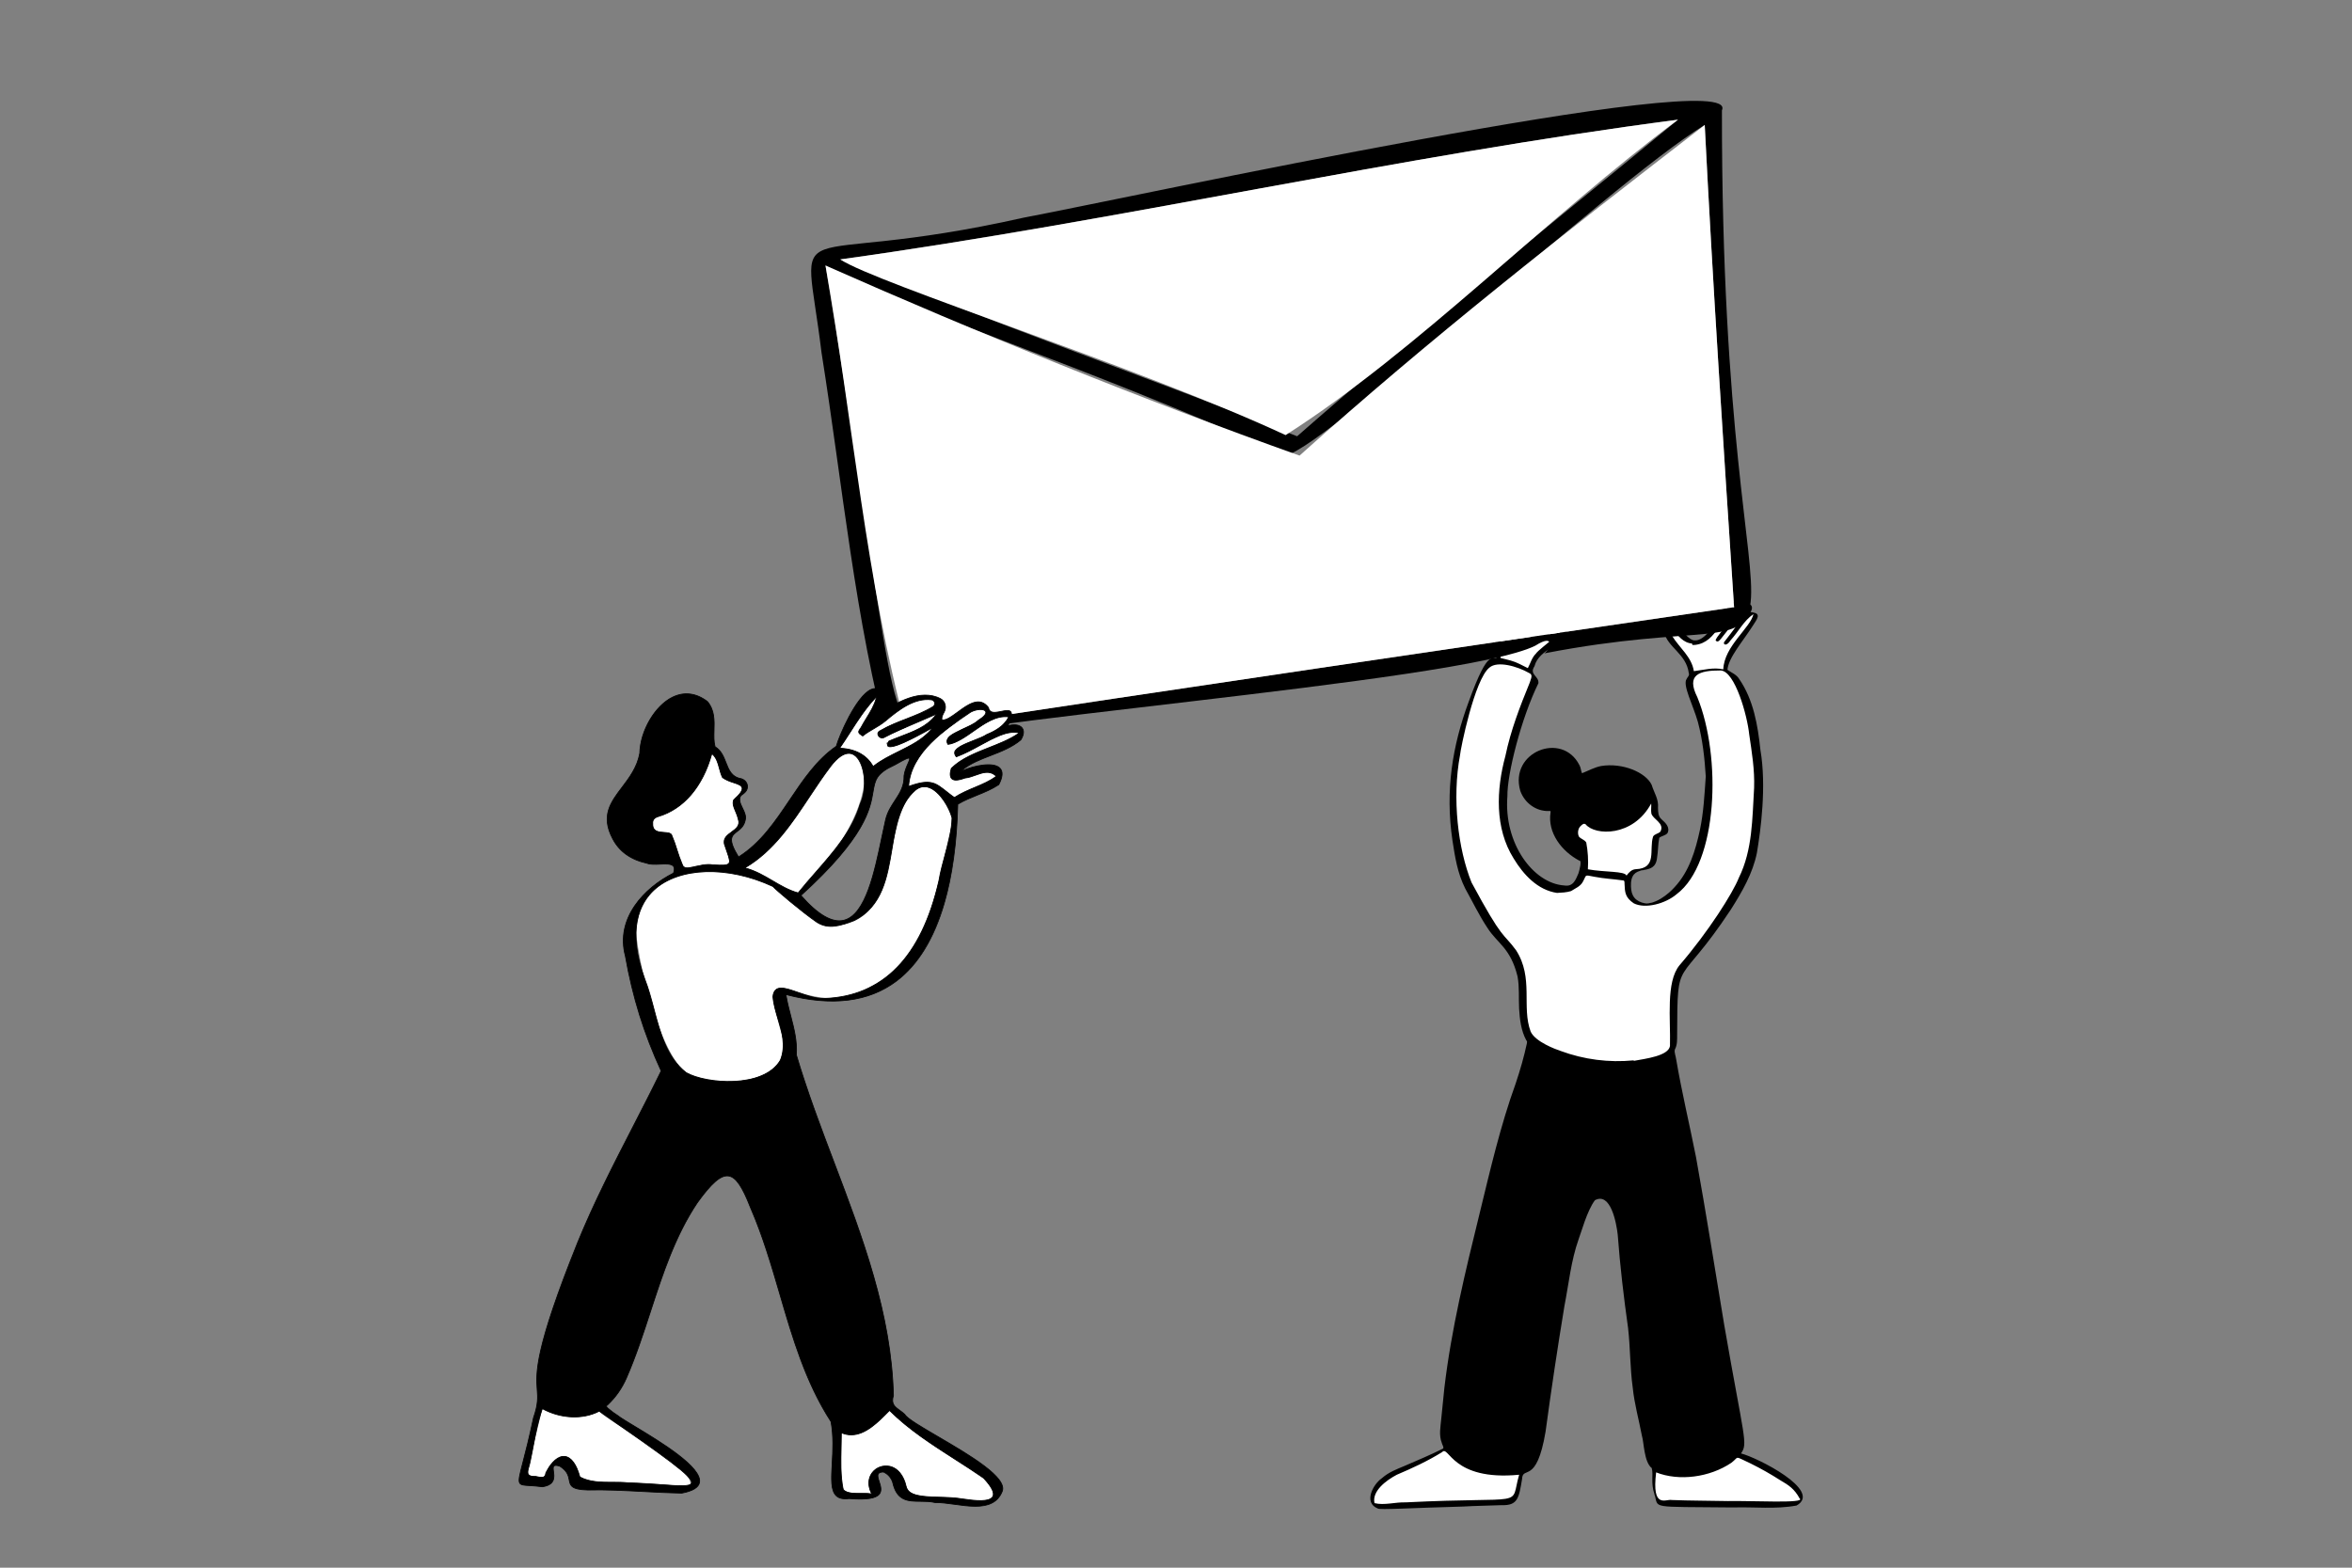 <svg width="600" height="400" viewBox="0 0 600 400" fill="none" xmlns="http://www.w3.org/2000/svg">
    <rect x="0" y="0" width="600" height="400" fill="#808080" stroke="none"/>
    <rect width="600" height="400"/>
    <g clip-path="url(#clip0_1_2)">
        <path d="M416.771 270.553C410.474 271.179 403.989 270.341 397.974 268.103C394.867 267.038 391.324 265.176 390.456 263.181C388.177 256.489 391.043 248.747 386.794 242.518C383.972 238.93 381.001 235.914 379.096 231.731C377.51 228.655 375.482 226.171 374.494 222.823C368.888 205.631 371.95 185.338 378.881 171.545C380.93 168.148 385.457 169.759 388.396 170.868C390.429 171.94 391.128 171.694 390.368 173.806C384.487 188.332 377.657 207.605 386.956 220.229C389.595 224.776 394.991 228.712 399.5 227.613C405.064 226.544 403.563 222.76 405.33 223.459C408.431 224.149 411.255 224.167 414.307 224.737C414.549 228.224 415.108 230.499 418.542 231.021C440.793 231.901 439.014 189.463 432.479 176.753C430.382 171.783 434.326 171.228 437.953 171.087C444.955 169.959 446.908 192.77 447.343 195.453C447.738 200.134 447.229 204.568 447.024 209.286C446.206 223.608 439.909 230.791 433.464 240.132C427.277 247.909 426.382 247.69 425.964 255.57C425.678 269.381 428.535 268.451 416.789 270.68C416.783 270.638 416.777 270.596 416.771 270.553Z"
              fill="white"/>
        <path d="M416.369 271.268L416.344 271.095C410.114 271.641 403.712 270.771 397.8 268.571C394.657 267.494 390.948 265.561 389.999 263.38L389.984 263.342C389.002 260.459 388.95 257.378 388.9 254.399C388.83 250.235 388.763 246.301 386.392 242.813C385.737 241.982 385.066 241.171 384.417 240.386C382.214 237.723 380.132 235.207 378.646 231.949C378.119 230.927 377.531 229.954 376.963 229.013C375.844 227.158 374.687 225.241 374.015 222.964C371.365 214.838 370.49 205.46 371.49 195.858C372.397 187.143 374.864 178.429 378.435 171.321L378.454 171.287C380.765 167.456 385.843 169.372 388.572 170.401L388.628 170.427C388.999 170.622 389.322 170.772 389.608 170.904C391.091 171.59 391.546 172.006 390.837 173.976C383.956 190.972 378.778 208.287 387.357 219.934L387.387 219.979C389.905 224.317 395.08 228.178 399.381 227.129L399.405 227.124C402.542 226.521 403.23 225.038 403.685 224.056C403.977 223.428 404.375 222.569 405.474 222.98C407.137 223.347 408.758 223.524 410.325 223.694C411.642 223.838 413.003 223.986 414.398 224.247L414.777 224.317L414.804 224.703C415.058 228.357 415.666 230.069 418.59 230.523C423.875 230.725 428.098 228.407 431.138 223.636C434.654 218.121 436.487 209.428 436.301 199.159C436.142 190.418 434.468 181.713 432.035 176.981L432.019 176.947C431.239 175.098 431.187 173.684 431.86 172.624C432.887 171.009 435.369 170.69 437.904 170.59C438.895 170.438 439.844 170.696 440.722 171.356C445.283 174.782 446.995 188.654 447.64 193.876C447.724 194.556 447.79 195.093 447.835 195.373L447.84 195.411C448.135 198.916 447.934 202.211 447.721 205.699C447.649 206.875 447.575 208.09 447.522 209.308C446.79 222.122 441.834 229.132 436.094 237.249C435.369 238.276 434.618 239.337 433.874 240.415L433.854 240.443C432.918 241.619 432.107 242.608 431.393 243.479C427.419 248.325 426.808 249.07 426.462 255.596C426.407 258.278 426.471 260.407 426.523 262.118C426.737 269.173 426.574 269.339 417.822 270.992L416.369 271.268ZM390.922 263C391.757 264.879 395.326 266.668 398.136 267.631C404.069 269.839 410.491 270.676 416.722 270.057L417.198 270.009L417.21 270.093L417.637 270.012C421.781 269.229 423.86 268.836 424.788 267.9C425.674 267.007 425.625 265.383 425.527 262.149C425.474 260.426 425.409 258.283 425.466 255.56C425.83 248.69 426.562 247.798 430.622 242.846C431.332 241.981 432.136 241 433.064 239.834C433.808 238.756 434.556 237.697 435.281 236.673C440.931 228.681 445.811 221.78 446.526 209.258C446.579 208.038 446.654 206.818 446.726 205.638C446.936 202.193 447.135 198.939 446.848 195.513C446.8 195.212 446.737 194.7 446.65 193.998C446.08 189.38 444.345 175.325 440.123 172.153C439.452 171.649 438.768 171.461 438.032 171.58L437.972 171.586C435.698 171.674 433.486 171.925 432.702 173.159C432.226 173.908 432.303 175.046 432.931 176.541C435.424 181.402 437.138 190.269 437.298 199.14C437.408 205.2 436.863 216.51 431.98 224.172C428.73 229.272 424.201 231.742 418.523 231.519L418.467 231.514C414.704 230.942 414.086 228.324 413.838 225.159C412.609 224.947 411.395 224.815 410.217 224.686C408.612 224.512 406.951 224.331 405.222 223.946L405.147 223.923C404.989 223.86 404.934 223.873 404.934 223.874C404.852 223.911 404.695 224.251 404.59 224.476C404.083 225.57 403.234 227.4 399.606 228.101C399.059 228.232 398.499 228.297 397.937 228.296C393.606 228.296 388.932 224.61 386.539 220.503C382.307 214.744 380.978 207.269 382.477 197.654C383.744 189.528 386.796 181.3 389.906 173.619C389.989 173.388 390.262 172.629 390.135 172.378C390.049 172.207 389.67 172.032 389.19 171.81C388.9 171.676 388.573 171.524 388.192 171.324C384.804 170.047 381.054 168.935 379.319 171.786C375.804 178.786 373.377 187.37 372.483 195.961C371.497 205.425 372.357 214.66 374.969 222.668C375.608 224.835 376.682 226.613 377.818 228.496C378.396 229.455 378.995 230.446 379.539 231.502L379.55 231.524C380.981 234.667 383.023 237.135 385.186 239.749C385.842 240.543 386.521 241.364 387.186 242.21L387.206 242.237C389.756 245.975 389.828 250.249 389.898 254.382C389.946 257.278 389.997 260.271 390.922 263ZM387.537 376.284C386.277 385.351 382.829 381.883 376.335 382.72C354.212 383.23 351.202 384.133 350.62 383.506C349.54 376.878 364.562 373.534 368.197 370.343C368.674 370 368.87 370.368 369.237 370.849C373.679 376.131 381.038 377.049 387.537 376.284Z"
              fill="white"/>
        <path d="M351.685 384.219C350.796 384.219 350.504 384.114 350.255 383.845L350.152 383.735L350.128 383.586C349.332 378.699 356.306 375.594 361.909 373.099C364.405 371.988 366.762 370.939 367.868 369.968L367.906 369.938C368.736 369.341 369.256 370.04 369.536 370.415L369.628 370.538C374.53 376.357 382.915 376.325 387.479 375.788L388.12 375.713L388.031 376.353C387.085 383.159 384.914 383.364 380.838 383.147C379.541 383.078 378.072 383 376.399 383.215L376.347 383.219C364.788 383.486 358.39 383.863 354.953 384.066C353.366 384.159 352.355 384.219 351.685 384.219ZM351.082 383.187C351.507 383.269 352.836 383.19 354.895 383.069C358.336 382.866 364.738 382.488 376.298 382.221C378.049 381.998 379.559 382.079 380.891 382.149C384.288 382.33 386.053 382.423 386.948 376.849C382.07 377.33 373.831 377.088 368.856 371.17L368.736 371.011C368.666 370.917 368.575 370.795 368.513 370.731L368.505 370.736C367.28 371.801 364.978 372.826 362.315 374.011C357.126 376.321 350.694 379.185 351.082 383.187ZM422.465 375.945C422.467 375.914 422.476 375.885 422.491 375.859C422.506 375.833 422.527 375.81 422.553 375.794C422.578 375.777 422.607 375.767 422.637 375.763C422.668 375.76 422.698 375.763 422.727 375.774C428.875 378.023 436.078 376.829 441.562 373.32C442.208 372.941 442.499 372.332 443.2 371.954C443.224 371.941 443.251 371.933 443.278 371.931C443.306 371.929 443.333 371.933 443.359 371.942C444.517 372.356 445.803 373.066 447.014 373.622L447.024 373.627C452.068 376.357 458 379.242 459.123 382.505C459.164 382.623 459.09 382.75 458.966 382.768C452.947 383.614 446.753 382.788 440.607 382.999C440.603 382.999 440.599 382.999 440.594 382.999C429.851 382.575 425.773 384.021 423.925 383.124C422.48 382.422 422.202 380.018 422.465 375.945Z"
              fill="white"/>
        <path d="M425.747 383.923C424.883 383.923 424.241 383.832 423.707 383.572C421.909 382.699 421.711 379.879 421.967 375.912V375.912C421.981 375.695 422.098 375.494 422.281 375.375C422.463 375.257 422.693 375.231 422.898 375.305C428.642 377.406 435.691 376.484 441.293 372.899C441.56 372.743 441.75 372.548 441.97 372.322C442.232 372.053 442.529 371.748 442.963 371.514C443.049 371.468 443.143 371.441 443.241 371.433C443.338 371.426 443.435 371.439 443.527 371.472C444.325 371.758 445.178 372.177 446.003 372.582C446.407 372.781 446.824 372.986 447.222 373.168L447.262 373.189C447.753 373.455 448.254 373.722 448.758 373.992C453.556 376.559 458.518 379.213 459.594 382.342C459.628 382.44 459.64 382.544 459.629 382.647C459.618 382.75 459.584 382.849 459.53 382.937C459.476 383.025 459.404 383.099 459.319 383.155C459.233 383.211 459.136 383.248 459.035 383.262C455.28 383.79 451.407 383.673 447.663 383.56C445.352 383.49 442.962 383.417 440.624 383.498L440.604 383.498L440.571 383.497C434.99 383.277 431.157 383.569 428.619 383.763C427.439 383.852 426.507 383.923 425.747 383.923ZM422.938 376.378C422.718 380.269 423.083 382.16 424.143 382.674C424.904 383.044 426.274 382.94 428.544 382.767C431.102 382.572 434.968 382.278 440.602 382.499C442.972 382.419 445.372 382.491 447.693 382.562C451.267 382.67 454.959 382.781 458.513 382.325C457.289 379.687 452.518 377.134 448.288 374.872C447.785 374.603 447.286 374.336 446.796 374.071C446.389 373.883 445.969 373.677 445.564 373.478C444.81 373.108 444.032 372.725 443.322 372.46C443.079 372.614 442.886 372.811 442.684 373.019C442.437 373.272 442.181 373.535 441.815 373.75C438.054 376.157 433.652 377.412 429.385 377.412C427.163 377.413 424.979 377.073 422.938 376.378ZM421.183 205.262C420.554 209.718 425.38 209.796 423.36 212.345C418.531 214.476 424.589 221.532 417.069 221.799C416.06 221.96 415.538 222.634 414.923 223.421C413.541 221.908 406.778 222.443 405.816 221.905C404.57 222.034 405.265 220.86 405.152 220.003C404.968 218.107 405.138 216.104 404.467 214.722C403.895 213.995 402.851 213.994 402.608 213.019C402.458 212.143 402.654 211.175 403.426 210.578C403.752 210.214 404.221 210.043 404.649 210.454C409.89 214.753 418.261 210.742 421.11 205.24C421.13 205.201 421.189 205.219 421.183 205.262Z"
              fill="white"/>
        <path d="M414.959 224.186L414.555 223.758C413.821 222.955 410.717 222.812 408.662 222.718C407.115 222.647 406.213 222.597 405.727 222.412C405.332 222.428 405.038 222.332 404.831 222.118C404.477 221.751 404.55 221.223 404.614 220.756C404.648 220.513 404.683 220.261 404.657 220.069C404.6 219.484 404.576 218.908 404.553 218.352C404.5 217.078 404.449 215.872 404.043 214.992C403.87 214.793 403.626 214.656 403.368 214.512C402.901 214.25 402.319 213.924 402.124 213.14L402.116 213.103C401.916 211.935 402.279 210.858 403.086 210.211C403.372 209.906 403.721 209.731 404.071 209.717C404.3 209.709 404.642 209.765 404.978 210.08C407.318 211.99 410.019 211.936 411.875 211.554C415.493 210.809 419.026 208.179 420.666 205.011C420.725 204.898 420.821 204.809 420.939 204.761C421.056 204.712 421.187 204.706 421.308 204.745C421.429 204.784 421.532 204.864 421.6 204.971C421.667 205.079 421.695 205.207 421.677 205.332V205.333C421.389 207.373 422.359 208.363 423.215 209.237C424.055 210.095 425.009 211.068 423.751 212.655L423.674 212.752L423.561 212.802C421.711 213.618 421.717 215.224 421.724 217.082C421.732 219.327 421.743 222.12 417.119 222.297C416.326 222.434 415.904 222.975 415.322 223.721L414.959 224.186ZM405.922 221.393L406.059 221.47C406.316 221.611 407.642 221.672 408.708 221.721C411.448 221.847 413.686 222.009 414.842 222.72C415.391 222.045 415.983 221.467 416.99 221.306L417.051 221.3C420.742 221.17 420.735 219.457 420.726 217.086C420.719 215.188 420.711 213.04 423.041 211.943C423.632 211.153 423.383 210.834 422.502 209.935C421.816 209.234 420.939 208.339 420.693 206.87C418.712 209.646 415.427 211.841 412.076 212.531C409.106 213.144 406.428 212.559 404.333 210.84L404.303 210.814C404.196 210.711 404.131 210.714 404.109 210.714C404.021 210.718 403.905 210.791 403.798 210.91L403.732 210.973C402.973 211.559 403.031 212.512 403.096 212.915C403.187 213.253 403.421 213.397 403.856 213.641C404.187 213.827 404.563 214.037 404.859 214.414L404.893 214.456L404.916 214.505C405.436 215.576 405.491 216.904 405.55 218.31C405.573 218.853 405.596 219.415 405.649 219.955C405.69 220.264 405.644 220.598 405.603 220.893C405.58 221.058 405.547 221.297 405.56 221.411C405.597 221.416 405.661 221.42 405.765 221.409L405.922 221.393ZM378.506 152.012C380.557 154.634 381.524 157.836 383.259 160.842C385.516 161.924 383.002 158.502 382.8 157.726C381.679 155.335 380.771 152.935 380.17 150.323C381.469 151.009 386.109 163.931 386.39 160.064C384.752 156.13 381.368 152.116 382.504 150.014C382.51 150.003 382.518 149.994 382.529 149.987C382.539 149.98 382.55 149.975 382.563 149.974C382.575 149.972 382.587 149.973 382.599 149.976C382.611 149.98 382.622 149.986 382.631 149.994C386.495 153.608 385.757 161.71 391.992 162.949C391.954 162.651 392.146 162.516 392.365 162.574C395.073 163.056 396.676 160.475 398.557 159.014C401.219 159.887 392.286 165.715 392.002 166.573C390.845 167.632 390.496 169.065 389.754 170.476C384.115 167.309 382.411 168.589 382.862 167.382C384.201 161.461 377.523 154.287 378.488 152.015C378.491 152.007 378.501 152.006 378.506 152.012Z"
              fill="white"/>
        <path d="M389.875 170.888L389.607 170.737C386.515 169.001 384.641 168.623 383.634 168.42C383.043 168.301 382.718 168.235 382.563 167.956C382.442 167.74 382.503 167.493 382.574 167.297C383.327 163.92 381.382 160.09 379.818 157.011C378.669 154.748 377.761 152.96 378.212 151.897L378.278 151.741L378.625 151.689L378.742 151.828C380.018 153.46 380.859 155.263 381.749 157.173C382.278 158.308 382.825 159.481 383.471 160.611C383.706 160.717 383.835 160.745 383.898 160.752C383.892 160.423 383.343 159.433 383.071 158.943C382.804 158.462 382.592 158.079 382.518 157.831C381.272 155.169 380.433 152.804 379.878 150.39L379.732 149.753L380.31 150.058C380.895 150.367 381.773 152.188 383.157 155.134C384.085 157.108 385.466 160.047 386.025 160.449C386.045 160.39 386.069 160.287 386.085 160.113C385.554 158.852 384.846 157.585 384.161 156.359C382.68 153.711 381.402 151.424 382.24 149.871C382.297 149.768 382.396 149.697 382.513 149.678C382.571 149.669 382.63 149.673 382.685 149.69C382.741 149.707 382.792 149.736 382.835 149.776C384.42 151.258 385.254 153.468 386.061 155.604C387.256 158.769 388.387 161.764 391.747 162.588C391.78 162.516 391.828 162.452 391.888 162.4C392.031 162.275 392.227 162.233 392.428 162.281C394.298 162.609 395.591 161.365 396.959 160.048C397.415 159.609 397.887 159.155 398.374 158.778L398.499 158.68L398.65 158.73C399.143 158.892 399.296 159.195 399.337 159.42C399.547 160.569 397.318 162.472 394.383 164.84C393.449 165.593 392.39 166.447 392.283 166.674L392.259 166.749L392.204 166.794C391.432 167.5 391.032 168.404 390.608 169.362C390.428 169.77 390.241 170.193 390.018 170.616L389.875 170.888ZM383.093 167.664C383.181 167.718 383.471 167.776 383.752 167.833C384.761 168.036 386.614 168.41 389.627 170.064C389.783 169.748 389.924 169.429 390.061 169.119C390.502 168.121 390.92 167.177 391.755 166.394C391.928 166.068 392.532 165.563 394.007 164.373C395.721 162.991 398.911 160.418 398.748 159.528C398.743 159.5 398.73 159.429 398.605 159.358C398.192 159.692 397.793 160.076 397.374 160.48C395.955 161.845 394.488 163.256 392.312 162.869L392.288 162.864L392.286 162.863C392.286 162.875 392.286 162.891 392.288 162.912L392.34 163.324L391.933 163.243C388.011 162.463 386.735 159.084 385.501 155.816C384.759 153.851 383.993 151.822 382.652 150.435C382.262 151.735 383.44 153.844 384.683 156.067C385.389 157.329 386.119 158.634 386.666 159.949L386.693 160.015L386.688 160.086C386.67 160.334 386.623 160.991 386.164 161.076C385.431 161.212 384.565 159.536 382.615 155.388C382.043 154.17 381.386 152.772 380.858 151.798C381.386 153.658 382.105 155.537 383.071 157.599L383.09 157.651C383.135 157.824 383.368 158.245 383.594 158.652C384.318 159.957 384.73 160.779 384.347 161.187C384.054 161.498 383.542 161.311 383.129 161.113L383.046 161.073L382.999 160.992C382.32 159.814 381.754 158.6 381.207 157.426C380.438 155.777 379.707 154.208 378.704 152.781C378.815 153.712 379.54 155.141 380.352 156.74C381.963 159.91 383.967 163.856 383.154 167.448L383.143 167.487C383.105 167.586 383.095 167.639 383.093 167.664ZM445.887 154.706C444.576 158.162 441.656 161.027 439.75 164.173C440.74 165.97 446.012 156.509 447.311 156.687C445.495 161.647 439.781 165.052 439.616 170.791C435.641 169.931 432.584 171.794 432.052 171.031C431.305 166.251 424.651 162.101 425.671 159.49C426.349 158.962 426.667 160.198 427.047 160.76C435.23 172.092 440.329 154.355 443.573 153.863C444.135 155.148 443.081 156.247 442.277 157.293C439.15 161.457 436.947 163.243 437.876 163.593C439.208 164.318 445.592 153.49 445.887 154.706Z"
              fill="white"/>
        <path d="M432.56 171.518C432.219 171.518 431.967 171.433 431.807 171.202L431.767 171.146L431.757 171.078C431.395 168.763 429.568 166.564 427.956 164.624C426.273 162.598 424.819 160.848 425.393 159.381L425.423 159.304L425.488 159.254C425.7 159.089 425.916 159.03 426.132 159.078C426.562 159.175 426.806 159.661 427.042 160.13C427.13 160.305 427.213 160.471 427.295 160.592C429.062 163.037 430.829 164.268 432.512 164.236C435.424 164.185 437.885 160.51 439.862 157.558C441.293 155.422 442.423 153.735 443.529 153.567L443.756 153.532L443.848 153.743C444.422 155.057 443.545 156.167 442.772 157.146C442.684 157.257 442.598 157.366 442.514 157.475C441.38 158.985 440.382 160.166 439.58 161.115C438.787 162.054 437.967 163.024 437.96 163.303C437.965 163.306 437.972 163.309 437.982 163.313L438.019 163.33C438.053 163.336 438.416 163.357 439.781 161.725C440.668 160.664 441.712 159.226 442.635 157.956C444.801 154.973 445.401 154.225 445.868 154.318C446.021 154.349 446.137 154.467 446.178 154.635L446.2 154.725L446.167 154.812C445.331 157.017 443.847 158.991 442.413 160.9C441.631 161.94 440.825 163.013 440.148 164.097C440.816 164.002 442.582 161.649 443.762 160.077C445.74 157.443 446.677 156.299 447.352 156.39L447.721 156.441L447.593 156.79C446.833 158.866 445.394 160.688 444.004 162.45C442.04 164.937 440.01 167.51 439.915 170.799L439.905 171.16L439.553 171.084C437.302 170.596 435.386 171 433.987 171.295C433.408 171.417 432.931 171.518 432.56 171.518ZM432.332 170.889C432.523 170.991 433.261 170.836 433.863 170.709C435.166 170.435 437.103 170.027 439.333 170.43C439.559 167.115 441.578 164.556 443.533 162.079C444.707 160.592 445.916 159.061 446.693 157.395C446.018 158.07 444.991 159.439 444.241 160.438C442.22 163.129 440.928 164.759 440.048 164.698C439.882 164.686 439.649 164.61 439.487 164.317L439.404 164.166L439.494 164.017C440.213 162.83 441.088 161.666 441.934 160.541C443.136 158.941 444.374 157.294 445.212 155.525C444.642 156.21 443.823 157.339 443.118 158.309C440.141 162.409 438.632 164.305 437.752 163.866C437.505 163.767 437.414 163.597 437.381 163.47C437.246 162.95 437.834 162.254 439.123 160.729C439.92 159.786 440.912 158.612 442.037 157.113C442.125 156.999 442.213 156.888 442.301 156.775C442.974 155.924 443.612 155.117 443.385 154.231C442.564 154.6 441.49 156.203 440.359 157.891C438.304 160.959 435.747 164.778 432.522 164.835C430.597 164.871 428.724 163.593 426.804 160.935C426.696 160.775 426.604 160.592 426.507 160.399C426.375 160.136 426.154 159.697 426 159.662C425.977 159.657 425.948 159.668 425.921 159.682C425.571 160.815 426.892 162.406 428.416 164.24C430.056 166.215 431.912 168.449 432.332 170.889Z"
              fill="white"/>
        <path d="M383.21 149.64C384.881 150.239 385.241 152.117 385.988 153.547C387.574 156.626 388.616 160.685 391.475 161.647C393.325 162.019 396.754 158.883 397.395 158.474C398.888 157.934 399.926 159.099 399.898 160.438C398.907 164.88 392.629 165.47 391.455 169.978C390.013 172.148 392.607 172.447 392.456 174.318C388.064 183.223 384.439 197.61 384.54 203.166C383.585 215.148 391.116 225.401 399.025 225.926C401.338 226.337 401.976 224.433 402.671 222.827C402.904 222.085 403.628 219.486 402.867 219.587C398.417 217.228 394.716 212.48 395.552 207.268C395.615 206.922 395.53 206.891 395.129 206.934C391.806 207.046 388.905 204.842 387.823 201.779C384.976 191.877 398.455 186.507 402.9 195.198C403.289 195.873 403.273 196.582 403.576 197.296C405.17 196.66 406.744 195.778 408.476 195.443C413.944 194.57 419.81 197.068 421.337 200.237C422.014 202.427 423.153 203.874 422.959 206.131C423.002 207.264 422.969 208.276 423.9 209.087C424.871 209.931 426.104 211.123 425.38 212.563C424.902 213.209 423.696 213.337 423.28 213.775C422.947 215.448 422.991 217.274 422.72 218.844C422.2 223.963 416.534 219.974 416.073 225.23C415.936 227.912 416.588 229.516 418.84 230.289C421.939 231.333 425.828 227.925 427.213 226.336C430.94 222.341 432.527 216.98 433.657 211.744C434.605 207.187 434.818 202.709 435.144 198.093C434.855 193.406 434.335 188.729 433.133 184.209C431.929 179.938 429.169 174.793 430.255 173.253C430.482 172.724 431.064 172.388 430.815 171.73C430.154 166.761 425.372 165.203 424.496 161.239C424.047 159.688 425.772 158.06 427.218 159.022C428.864 160.458 430.872 163.597 432.449 163.399C436.91 163.543 441.646 149.472 444.544 154.438C446.191 153.511 447.626 154.44 446.561 156.188C449.749 156.367 448.051 158.17 447.116 159.706C444.585 163.682 440.912 167.805 440.675 170.912C441.675 171.616 442.989 172.088 443.681 173.263C447.326 178.57 448.418 185.045 449.081 191.33C450.689 200.635 449.144 211.963 448.185 217.627C447.129 222.868 444.404 227.541 441.574 232.026C427.923 252.722 427.922 243.273 427.84 263.951C427.829 265.324 427.914 266.549 427.251 267.814C427.068 268.542 427.504 269.481 427.592 270.276C429.03 278.702 431.001 286.903 432.653 295.227C435.234 309.513 437.482 323.784 439.856 338.08C444.91 367.205 445.969 368.291 444.127 370.847C448.226 371.869 465.088 380.346 458.311 384.14C452.977 385.14 447.522 384.461 442.124 384.632C420.176 384.4 423.305 384.989 422.045 381.275C421.058 378.137 421.842 376.503 421.368 374.589C419.373 373.046 419.382 367.973 418.85 366.317C418.077 362.217 416.944 358.258 416.516 354.084C415.806 348.959 415.913 343.949 415.323 338.826C414.206 330.878 413.279 323.033 412.684 315.037C412.361 312.12 410.895 304.067 406.866 306.242C404.861 308.9 403.319 314.635 402.702 316.216C400.758 321.72 400.198 327.561 399.079 333.292C397.322 343.94 395.721 354.612 394.275 365.306C391.952 379.082 388.43 373.781 388.276 377.424C387.46 382.327 387.156 384.171 383.057 384.046C379.771 384.181 376.538 384.204 373.228 384.399C360.287 384.738 351.746 385.311 351.454 384.889C347.796 383.43 350.21 378.771 352.515 377.171C354.257 375.629 356.176 374.931 358.272 374.045C361.584 372.609 364.797 371.283 368.025 369.661C368.547 369.473 367.831 368.522 367.792 368.122C367.037 366.153 367.473 364.13 367.659 362.08C367.902 359.446 368.19 356.854 368.453 354.205C370.223 339.153 373.822 324.382 377.437 309.67C380.167 298.489 382.734 287.299 386.654 276.45C387.794 273.047 388.785 269.647 389.528 266.133C389.566 265.835 389.61 265.702 389.347 265.417C388.033 262.966 387.692 260.153 387.529 257.39C387.384 254.644 387.639 251.86 387.126 249.121C385.313 241.813 381.976 240.735 379.449 236.754C377.303 233.538 375.669 230.08 373.787 226.723C371.782 222.728 371.177 218.651 370.527 214.472C368.622 201.641 370.555 190.176 374.636 179.143C379.929 164.484 380.762 168.907 381.91 167.706C382.752 161.581 373.198 150.142 379.205 151.723C378.571 149.345 380.051 149.485 381.593 150.289C381.836 149.752 382.579 149.576 383.21 149.64ZM416.771 270.553L416.789 270.68C419.826 270.121 425.63 269.417 426.014 266.889C426.203 260.015 424.933 250.578 428.448 246.289C435.815 237.736 442.074 227.831 443.584 223.962C447.1 216.873 447.001 208.79 447.476 201.043C447.64 196.355 446.899 191.947 446.225 187.373C445.739 182.598 442.625 171.298 438.983 171.071C433.426 171.041 430.091 172.137 432.991 177.886C439.22 193.128 438.251 220.262 427.722 228.143C424.832 230.616 419.672 231.96 416.783 230.488C414.574 229.012 414.511 227.601 414.432 225.695C414.394 225.287 414.511 224.694 414.119 224.651C411.543 224.287 409.221 224.19 406.744 223.709C403.976 223.197 404.868 223.122 403.742 225.07C403.102 226.201 401.855 226.656 400.782 227.361C399.628 227.715 398.43 227.763 397.205 227.83C392.269 227.114 388.634 223.17 386.154 219.073C381.265 211.325 381.705 201.443 384.026 192.9C385.377 186.369 387.741 180.27 390.247 174.149C390.45 173.335 391.209 172.149 390.089 171.726C387.007 169.961 381.989 168.588 379.979 170.32C376.16 173.27 372.548 191.271 372.462 192.624C370.376 203.778 371.963 216.663 375.389 225.16C383.557 240.324 383.272 237.738 386.743 242.443C391.306 249.519 388.097 256.911 390.479 263.228C391.685 265.827 396.803 267.711 398.094 268.144C404.074 270.353 410.431 271.174 416.771 270.553ZM387.537 376.284C370.332 377.938 369.62 368.604 367.897 370.506C364.168 372.815 360.356 374.572 356.34 376.282C353.555 377.739 349.952 380.48 350.636 383.528C353.128 384.151 355.973 383.234 358.604 383.334C390.335 381.728 385.058 384.869 387.537 376.284ZM422.482 375.682C421.332 385.199 424.951 382.395 426.498 382.734C431.351 382.918 435.981 382.894 440.787 383.001C446.874 382.874 460.853 383.671 459.088 382.339C457.753 379.868 456.271 378.926 454.205 377.722C451.679 376.105 449.245 374.725 446.571 373.403C442.185 371.399 443.821 371.61 441.68 373.231C436.145 376.969 428.331 377.99 422.482 375.682ZM421.222 205.015C416.621 213.557 406.888 213.289 404.487 210.313C404.013 210.008 403.648 210.365 403.285 210.707C402.518 211.345 402.385 212.612 402.767 213.424C403.271 214.102 404.223 214.204 404.661 214.981C405.078 217.185 405.219 219.518 405.071 221.801C409.296 222.586 414.576 222.22 414.923 223.421C415.495 222.646 416.216 221.831 417.269 221.779C422.841 221.563 420.627 216.827 421.71 213.439C422.067 212.795 422.994 212.75 423.546 212.22C424.788 210.011 421.533 209.01 421.261 207.517C421.119 206.727 421.302 205.68 421.222 205.015ZM378.495 151.998C377.86 152.809 379.741 155.877 379.875 156.414C381.396 159.912 383.725 163.697 382.877 167.311C382.911 167.532 382.588 167.848 382.901 167.908C383.711 168.119 384.542 168.297 385.401 168.545C386.958 168.968 388.341 169.782 389.753 170.476C390.408 169.288 390.776 167.784 391.799 166.79C392.867 165.203 401.072 159.938 398.576 159.014C398.3 159.04 398.263 159.088 398.048 159.346C393.643 164.517 391.904 161.693 391.992 162.949C385.696 161.698 386.548 153.57 382.555 149.925C381.131 152.272 386.222 158.615 386.451 160.235C386.432 160.352 386.676 160.438 386.441 160.551C385.294 161.472 384.754 158.587 384.275 158.022C381.684 153.384 381.154 150.87 380.17 150.323C381.007 154.011 382.575 157.483 384.346 160.8C383.741 161.136 383.412 161.136 383.168 160.709C381.146 156.878 379.924 153.597 378.495 151.998ZM445.887 154.706C444.439 155.237 443.662 157.534 442.466 158.722C438.791 162.987 438.526 164.311 437.648 163.406C437.929 161.809 445.802 154.418 443.332 153.948C439.203 156.858 438.066 163.917 432.437 164.545C432.086 164.525 431.575 164.755 431.662 164.193C429.487 164.078 427.871 162.159 426.839 160.401C426.432 159.273 425.424 158.837 425.526 160.343C425.644 161.102 426.249 161.614 426.597 162.316C428.462 165.338 431.544 167.584 432.109 171.25C434.614 170.936 437.119 170.208 439.616 170.791C439.829 164.844 446.587 160.162 447.312 156.687C444.872 158.342 443.47 161.186 441.48 163.363C440.331 165.153 439.497 164.346 439.844 163.815C442.102 160.846 444.443 158.113 445.887 154.706Z"
              fill="black"/>
    </g>
    <g clip-path="url(#clip1_1_2)">
        <path d="M439.267 28.151C439.121 193.484 474.074 151.183 393.941 166.713C395.364 165.854 397.021 161.348 391.636 164.759C372.638 174.259 232.056 184.495 226.826 190.525C218.083 158.087 214.985 123.999 209.568 89.939C204.949 51.778 199.208 69.44 261.076 55.55C287.138 50.644 444.77 16.486 439.267 28.151ZM442.366 154.931C439.662 114.173 437.012 73.597 434.88 31.891C410.426 46.676 328.542 123.252 326.717 115.778C276.082 92.855 232.114 79.613 210.583 67.739C228.439 175.796 225.687 190.403 238.693 185.122C307.075 174.683 373.47 165.003 442.366 154.931H442.366ZM214.348 66.194C252.081 82.076 292.707 96.246 330.902 111.312C362.099 83.923 395.275 57.621 428.063 30.541C357.293 39.753 286.325 56.146 214.348 66.194Z"
              fill="black"/>
        <path d="M442.366 154.931C371.959 165.165 301.581 175.594 231.232 186.218C220.811 148.034 217.624 107.565 210.583 67.739C249.258 84.874 291.612 102.015 331.522 116.247C364.236 86.825 399.252 59.337 434.88 31.891C436.896 72.128 439.654 113.666 442.366 154.931L442.366 154.931Z"
              fill="white"/>
        <path d="M214.348 66.194C285.272 56.377 356.107 39.901 428.063 30.541C394.737 55.324 361.766 89.444 327.96 111.019C290.3 93.51 223.573 72.327 214.348 66.194Z"
              fill="white"/>
    </g>
    <g clip-path="url(#clip2_1_2)">
        <path d="M197.189 226.188C185.616 219.887 163.556 220.262 162.171 236.896C163.067 248.371 169.948 274.175 177.441 274.756C185.623 277.414 202.021 276.259 199.657 264.652C191.915 239.098 205.084 262.275 222.213 251.713C237.669 243.821 239.243 224.477 243.074 209.238C241.79 204.533 236.861 197.096 232.046 202.927C224.537 214.285 229.836 237.195 210.458 236.187C207.95 235.398 205.862 231.968 203.283 229.9C200.261 227.477 196.945 226.423 197.189 226.188V226.188ZM152.873 360.057C148.406 362.314 142.889 361.915 138.344 359.414C134.275 377.016 132.933 376.54 137.71 376.874C139.831 377.489 139.045 374.564 140.921 373.292C145.008 368.985 146.838 373.552 148.137 377.128C153.24 378.925 159.05 377.961 164.701 378.535C168.633 378.585 171.847 379.17 175.86 379.158C179.015 375.646 153.571 361.78 152.873 360.057V360.057ZM226.921 359.875C223.876 362.894 219.718 367.677 214.627 365.571C214.668 382.728 213.058 380.605 222.391 381.197C220.264 377.531 222.576 373.806 227.1 374.083C230.181 374.857 230.282 377.819 231.788 380.645C235.489 382.612 240.557 381.666 244.959 382.421C252.398 383.722 256.772 382.598 250.066 376.439C242.048 371.219 233.969 366.747 226.921 359.875L226.921 359.875Z"
              fill="white"/>
        <path d="M189.983 221.457C194.822 222.154 201.781 230.745 203.694 228.25C231.269 199.842 218.56 182.179 210.784 196.824C204.664 205.372 199.232 216.051 189.983 221.457ZM181.597 192.279C175.996 211.107 165.053 205.802 166.635 211.077C167.162 212.624 168.994 212.486 170.77 212.526C172.645 214.251 172.714 218.356 174.252 221.013C174.494 221.779 174.648 221.594 175.831 221.269C186.648 218.924 187.365 224.54 184.721 214.382C185.092 212.456 188.321 212.089 188.424 209.939C188.622 207.978 186.048 205.118 187.476 203.632C188.203 202.842 189.525 202.32 189.379 201.207C189.062 200.439 189.019 200.243 187.889 199.844C182.037 198.953 184.767 195.291 181.596 192.279L181.597 192.279ZM260.039 186.998C257.874 186.221 255.728 187.4 253.467 188.478C250.693 189.392 242.742 195.233 243.523 191.53C247.292 188.183 254.65 188.05 257.328 182.897C252.257 181.549 242.398 192.632 241.48 189.288C241.98 186.36 249.394 185.184 251.029 182.615C253.037 176.202 237.257 189.25 236.438 190.485C234.153 193.481 231.839 196.816 231.789 200.66C240.216 197.857 238.766 201.136 243.719 203.418C247.118 201.037 251 200.504 254.159 198.06C252.196 195.733 248.818 198.219 246.133 198.517C244.491 198.922 242.608 199.933 242.407 197.382C242.758 192.506 258.141 189.525 260.039 186.998Z"
              fill="white"/>
        <path d="M238.066 185.559C234.572 187.098 226.957 192.684 226.067 189.578C230.132 187.209 235.877 186.59 238.916 182.18C234.347 184.151 229.622 186.185 224.887 188.344C223.776 188.005 223.525 186.786 225.173 186.028C230.008 183.454 235.226 182.553 239.734 179.1C227.218 175.187 222.217 188.642 219.539 187.43C217.986 186.877 220.965 185.358 222.231 183.375C223.497 181.393 223.811 178.947 223.632 177.718C219.796 181.673 217.418 186.239 214.179 190.913C217.608 191.079 220.902 192.188 222.734 195.583C227.337 191.79 234.143 190.645 238.066 185.559Z"
              fill="white"/>
        <path d="M200.49 253.754C236.578 263.258 243.69 230.363 244.328 205.198C247.857 203.11 251.357 202.458 254.791 200.198C258.554 193.011 248.712 194.997 244.981 196.914C249.082 193.074 255.804 192.656 260.419 188.776C262.191 185.941 260.252 184.279 257.126 185.19C260.675 177.47 252.735 184.258 252.176 180.556C248.574 175.807 243.116 184.183 240.301 183.687C240.136 183.092 240.462 182.392 240.859 181.684C241.54 180.466 241.132 178.893 239.893 178.253C235.139 175.801 229.085 178.803 224.703 182.056C224.71 180.536 226.619 176.972 224.33 175.913C219.893 173.62 213.979 187.983 213.341 190.418C203.066 197.433 199.351 211.824 188.402 218.659C183.776 211.16 189.548 213.665 190.188 208.858C190.411 206.843 187.805 204.679 189.021 202.987C189.943 202.316 190.716 201.796 190.689 200.556C190.619 199.868 190.199 199.047 189.127 198.698C184.648 197.954 185.971 192.747 182.42 190.526C181.474 187.05 183.387 182.49 180.47 179.007C171.861 172.405 163.39 183.711 163.206 192.203C161.521 201.322 151.214 204.325 156.26 213.933C158.05 217.457 161.215 219.421 165.02 220.258C167.543 221.26 173.19 218.93 171.805 222.782C163.918 226.748 157.028 234.557 159.534 243.925C161.363 254.3 164.265 263.712 168.667 273.255C161.614 287.743 153.542 301.886 147.387 316.985C130.952 357.785 139.831 351.014 136.09 361.763C131.838 382.05 129.811 378.168 138.342 379.352C144.353 378.479 138.629 372.801 142.789 374.091C147.391 376.932 142.55 379.993 149.902 380.174C157.796 379.994 165.723 380.817 173.906 380.976C189.403 378.115 160.847 363.883 157.593 361.19C156.639 360.587 155.98 360.094 155.02 359.276C154.944 359.065 154.296 358.887 155.081 358.38C157.069 356.486 158.657 354.232 159.831 351.541C166.286 336.713 168.878 320.311 177.893 306.866C184.912 297.111 187.514 298.03 191.433 308.065C199.348 326.233 201.203 346.052 211.995 362.736C213.876 373.151 208.974 383.324 216.612 382.368C231.486 383.618 220.284 375.587 225.388 375.59C226.331 376.009 227.261 376.838 227.711 378.168C229.189 384.924 234.079 382.321 238.583 383.388C244.1 383.263 253.087 386.966 255.662 380.53C257.923 375.053 232.404 363.864 230.803 360.882C229.125 359.281 227.033 358.945 227.916 356.081C227.168 325.358 211.702 298.132 203.15 269.166C203.511 263.705 201.336 259.052 200.49 253.754ZM208.389 235.313C211.438 237.259 214.603 236.152 217.95 234.833C230.876 228.37 224.459 209.443 233.546 201.596C237.671 198.245 242.021 205.316 242.864 208.698C242.73 214.062 240.45 219.14 239.514 224.749C235.555 242.045 226.876 254.182 210.309 254.754C204.703 254.975 197.736 249.007 197.165 254.323C197.628 259.676 201.329 264.81 199.085 270.524C194.856 277.679 180.307 276.692 175.061 273.693C168.008 268.25 167.628 257.82 164.544 249.969C154.789 223.428 178.116 217.312 197.189 226.188C197.075 226.29 203.968 232.261 208.389 235.313L208.389 235.313ZM152.873 360.057C186.63 383.582 179.474 378.917 160.293 378.351C156.221 377.878 151.636 378.877 147.901 376.84C146.3 370.455 142.368 369.685 139.237 375.814C139.089 377.302 138.102 377.014 136.664 376.713C133.491 376.837 134.868 375.07 135.273 372.819C136.266 368.232 136.789 363.912 138.344 359.414C142.5 361.715 148.287 362.463 152.873 360.057ZM226.921 359.875C233.78 366.735 242.756 371.476 250.955 377.153C256.934 383.633 250.814 383.242 245.695 382.477C239.581 381.423 231.951 383 231.147 379.228C229.141 370.259 218.827 374.257 222.391 381.197C220.093 380.703 216.843 381.633 215.116 380.156C214.166 375.464 214.607 370.444 214.627 365.571C219.44 367.647 223.621 363.225 226.921 359.875H226.921ZM189.983 221.457C200.038 215.63 205 204.588 211.938 195.484C219.17 186.116 222.347 199.346 219.432 205.161C216.848 214.033 209.32 220.668 203.614 227.827C198.77 226.515 195.097 222.712 189.983 221.457H189.983ZM204.317 228.472C231.921 203.406 216.589 200.462 228.209 195.201C234.673 191.495 231.132 194.219 230.623 197.92C230.761 202.691 227.003 204.574 225.919 209.164C222.915 222.134 220.188 246.651 204.317 228.472ZM181.597 192.279C183.427 193.812 183.279 196.25 184.315 198.398C187.302 200.549 192.225 199.516 187.117 204.17C186.677 205.755 187.801 206.783 188.335 209.036C189.421 212.131 184.222 212.277 184.767 215.316C186.386 220.362 187.603 221.059 181.844 220.673C178.406 220.047 174.624 222.885 174.003 220.449C172.947 217.994 172.509 215.896 171.31 212.976C170.436 211.739 166.362 213.382 166.516 210.175C166.418 209.15 166.912 208.625 167.896 208.347C175.154 206.239 179.665 199.436 181.596 192.279L181.597 192.279ZM260.039 186.998C254.758 190.714 247.294 191.606 242.685 196.038C241.727 199.153 243.38 199.576 246.133 198.518C248.976 198.267 251.709 195.696 254.159 198.06C251.148 200.356 246.97 201.195 243.419 203.519C238.74 199.889 237.969 198.424 231.789 200.66C232.285 192.123 240.912 186.227 247.632 181.691C250.339 180.271 253.697 181.25 249.567 183.789C246.789 186.368 240.258 187.183 241.828 189.93C247.091 189.037 251.545 182.215 257.328 182.898C256.413 185.001 254.082 186.477 251.777 187.379C249.215 189.157 241.717 190.413 243.96 193.101C250.039 190.835 255.498 185.917 260.039 186.998L260.039 186.998ZM238.066 185.559C234.26 190.529 227.491 191.742 222.734 195.584C221.061 192.46 217.82 191.026 214.179 190.913C217.286 186.468 219.69 181.834 223.632 177.718C223.019 180.598 220.94 183.142 219.652 185.624C218.762 186.851 218.821 186.937 220.081 187.787C221.864 186.328 223.896 185.59 225.949 183.901C229.424 180.956 233.352 178.039 237.605 178.552C238.505 178.66 238.75 179.846 237.977 180.319C233.927 182.795 228.96 183.898 224.704 186.361C222.988 187.04 224.553 188.748 225.46 188.206C229.673 185.973 234.487 184.178 238.916 182.18C236.199 186.075 231.178 187.214 226.77 189.094C224.112 193.597 236.817 186.262 238.066 185.559Z"
              fill="black"/>
        <path d="M248.804 384.434C251.845 384.434 254.53 383.638 255.758 380.568C257.252 376.949 247.277 371.117 239.262 366.432C235.069 363.98 231.447 361.864 230.894 360.833L230.874 360.807C230.448 360.401 230.005 360.081 229.576 359.772C228.346 358.886 227.375 358.186 228.014 356.111L228.019 356.095L228.019 356.078C227.51 335.19 220.08 315.589 212.894 296.632C209.502 287.685 205.995 278.434 203.254 269.154C203.485 265.61 202.672 262.475 201.811 259.156C201.37 257.457 200.915 255.702 200.617 253.894C212.185 256.909 221.635 255.741 228.707 250.424C234.208 246.287 238.334 239.592 240.971 230.527C243.015 223.494 244.179 214.993 244.43 205.257C246.05 204.304 247.689 203.643 249.274 203.003C251.108 202.263 253.004 201.497 254.848 200.284L254.87 200.27L254.882 200.246C255.926 198.252 256.015 196.797 255.147 195.921C253.423 194.179 248.391 195.29 245.599 196.508C247.59 194.868 250.076 193.909 252.695 192.898C255.405 191.852 258.207 190.771 260.486 188.855L260.507 188.831C261.297 187.565 261.415 186.448 260.839 185.685C260.223 184.87 258.883 184.626 257.311 185.032C258.145 183.172 258.341 182.059 257.929 181.539C257.491 180.986 256.484 181.192 255.417 181.41C254.4 181.617 253.348 181.832 252.752 181.415C252.495 181.235 252.34 180.949 252.278 180.54L252.274 180.514L252.258 180.493C249.93 177.424 246.903 179.652 244.231 181.618C242.766 182.696 241.382 183.716 240.384 183.595C240.276 183.083 240.532 182.478 240.948 181.734C241.3 181.105 241.384 180.351 241.178 179.664C240.98 179.005 240.54 178.471 239.939 178.161C234.81 175.515 228.335 179.265 224.817 181.842C224.857 181.452 224.985 180.953 225.12 180.429C225.557 178.731 226.101 176.618 224.373 175.819C223.707 175.475 222.97 175.477 222.186 175.826C218.265 177.575 213.907 187.914 213.251 190.354C208.285 193.757 204.783 198.972 201.396 204.015C197.772 209.413 194.025 214.993 188.435 218.516C185.707 214.062 186.718 213.292 188.115 212.229C189.016 211.542 190.037 210.764 190.289 208.871C190.39 207.965 189.945 207.044 189.515 206.154C188.971 205.029 188.457 203.965 189.095 203.06L189.171 203.005C190.056 202.362 190.819 201.807 190.791 200.553C190.698 199.629 190.087 198.902 189.158 198.6C186.714 198.193 186.027 196.431 185.3 194.567C184.705 193.043 184.09 191.467 182.508 190.46C182.173 189.197 182.214 187.802 182.257 186.327C182.332 183.788 182.409 181.163 180.548 178.941L180.532 178.925C177.669 176.73 174.574 176.33 171.581 177.769C167.031 179.958 163.227 186.431 163.102 192.2C162.444 195.756 160.478 198.348 158.577 200.856C155.751 204.583 153.082 208.104 156.169 213.981C157.851 217.294 160.822 219.44 164.997 220.358C165.892 220.715 167.173 220.654 168.412 220.595C169.873 220.525 171.253 220.46 171.732 221.11C171.983 221.449 171.979 221.972 171.721 222.708C164.409 226.399 156.817 234.168 159.434 243.951C161.286 254.457 164.185 263.773 168.553 273.254C166.219 278.046 163.731 282.884 161.324 287.564C156.448 297.047 151.406 306.853 147.291 316.945C136.199 344.483 136.625 350.328 136.937 354.595C137.086 356.636 137.203 358.248 135.992 361.728C134.901 366.929 133.977 370.468 133.302 373.051C132.415 376.448 132.048 377.854 132.538 378.528C132.904 379.033 133.684 379.078 135.1 379.161C135.951 379.21 137.01 379.271 138.328 379.454L138.342 379.456L138.357 379.454C141.786 378.956 141.497 376.856 141.305 375.466C141.221 374.855 141.148 374.327 141.393 374.119C141.597 373.946 142.04 373.968 142.746 374.186C144.66 375.371 144.894 376.568 145.101 377.625C145.38 379.047 145.6 380.171 149.899 380.277C154.609 380.169 159.22 380.413 164.101 380.671C167.296 380.84 170.599 381.015 173.903 381.079H173.914L173.924 381.077C176.749 380.556 178.306 379.607 178.551 378.257C179.272 374.285 168.441 367.754 161.97 363.853C159.915 362.614 158.292 361.635 157.658 361.11C156.711 360.51 156.067 360.032 155.104 359.213C155.072 359.148 155.014 359.095 154.954 359.04C154.875 358.967 154.793 358.893 154.8 358.816C154.805 358.752 154.868 358.64 155.137 358.466C157.195 356.508 158.756 354.26 159.925 351.582C162.329 346.061 164.225 340.235 166.059 334.602C169.139 325.139 172.325 315.354 177.978 306.923C181.568 301.934 183.907 299.908 185.801 300.145C187.615 300.375 189.219 302.68 191.336 308.102C194.494 315.35 196.717 322.965 198.867 330.329C202.084 341.348 205.411 352.74 211.896 362.775C212.573 366.539 212.366 370.217 212.182 373.463C211.965 377.312 211.794 380.352 213.275 381.737C214.004 382.42 215.096 382.66 216.614 382.471C220.936 382.834 223.484 382.446 224.402 381.285C225.142 380.351 224.737 379.104 224.38 378.005C224.124 377.216 223.882 376.472 224.172 376.071C224.355 375.819 224.746 375.695 225.366 375.692C225.992 375.975 227.096 376.672 227.613 378.2C228.69 383.126 231.646 383.148 234.774 383.171C236.018 383.181 237.304 383.19 238.559 383.488L238.572 383.491H238.585C240.043 383.458 241.729 383.692 243.515 383.939C245.259 384.181 247.089 384.434 248.804 384.434L248.804 384.434ZM230.72 360.945C231.325 362.031 234.784 364.053 239.158 366.61C246.685 371.01 256.993 377.036 255.567 380.49C253.705 385.143 248.54 384.427 243.543 383.735C241.755 383.487 240.07 383.25 238.594 383.284C237.32 382.984 236.027 382.975 234.776 382.965C231.6 382.942 228.857 382.921 227.812 378.146C227.261 376.515 226.083 375.786 225.43 375.495L225.388 375.486H225.386C224.684 375.486 224.232 375.638 224.006 375.95C223.653 376.435 223.899 377.193 224.184 378.069C224.525 379.119 224.912 380.309 224.241 381.158C223.368 382.261 220.874 382.623 216.621 382.265L216.61 382.265L216.599 382.266C215.141 382.448 214.099 382.226 213.415 381.587C212.005 380.267 212.174 377.27 212.389 373.475C212.573 370.212 212.781 366.513 212.096 362.718L212.081 362.68C205.604 352.667 202.28 341.282 199.066 330.272C196.914 322.901 194.689 315.28 191.527 308.024C189.351 302.452 187.753 300.184 185.827 299.941C183.825 299.686 181.5 301.676 177.81 306.806C172.138 315.263 168.948 325.062 165.863 334.539C164.031 340.167 162.136 345.988 159.737 351.499C158.579 354.152 157.033 356.378 155.011 358.305C154.746 358.474 154.609 358.635 154.595 358.799C154.58 358.976 154.711 359.096 154.815 359.192C154.861 359.234 154.913 359.282 154.923 359.311L154.933 359.337L154.953 359.355C155.934 360.19 156.586 360.675 157.538 361.277C158.173 361.804 159.802 362.786 161.864 364.03C168.29 367.904 179.044 374.389 178.349 378.221C178.121 379.476 176.623 380.368 173.898 380.873C170.6 380.809 167.302 380.634 164.113 380.466C159.227 380.207 154.612 379.964 149.9 380.071C145.771 379.969 145.575 378.969 145.304 377.585C145.099 376.54 144.844 375.239 142.843 374.003L142.82 373.993C142.022 373.745 141.527 373.735 141.26 373.962C140.929 374.243 141.009 374.823 141.102 375.495C141.303 376.957 141.554 378.776 138.342 379.248C137.023 379.066 135.964 379.004 135.113 378.955C133.804 378.879 133.014 378.834 132.705 378.407C132.273 377.812 132.658 376.337 133.502 373.104C134.177 370.518 135.102 366.977 136.19 361.784C137.412 358.276 137.293 356.645 137.142 354.581C136.833 350.333 136.408 344.516 147.483 317.023C151.593 306.94 156.634 297.138 161.508 287.659C163.922 282.964 166.419 278.109 168.76 273.3L168.781 273.257L168.76 273.212C164.389 263.733 161.489 254.421 159.635 243.907C157.044 234.218 164.596 226.523 171.851 222.874L171.888 222.856L171.902 222.817C172.198 221.992 172.197 221.393 171.898 220.988C171.353 220.249 169.92 220.318 168.403 220.39C167.185 220.448 165.926 220.507 165.057 220.162C160.929 219.253 158.006 217.143 156.352 213.887C153.325 208.124 155.835 204.814 158.742 200.981C160.657 198.454 162.638 195.842 163.307 192.222C163.432 186.506 167.183 180.114 171.67 177.956C174.585 176.555 177.603 176.944 180.397 179.083C182.201 181.243 182.125 183.825 182.051 186.322C182.007 187.828 181.965 189.25 182.32 190.554L182.33 190.593L182.365 190.614C183.915 191.583 184.521 193.139 185.108 194.643C185.857 196.563 186.564 198.378 189.11 198.8C190.319 199.195 190.546 200.167 190.586 200.567C190.611 201.704 189.922 202.205 189.05 202.838L188.937 202.927C188.213 203.934 188.781 205.109 189.33 206.245C189.747 207.108 190.179 208.001 190.085 208.847C189.844 210.653 188.859 211.403 187.99 212.065C186.554 213.158 185.42 214.022 188.313 218.713L188.368 218.801L188.456 218.747C194.132 215.204 197.912 209.574 201.567 204.131C204.95 199.092 208.449 193.883 213.399 190.504L213.431 190.482L213.44 190.445C214.056 188.094 218.389 177.746 222.27 176.015C222.994 175.692 223.671 175.689 224.282 176.005C225.858 176.734 225.338 178.755 224.92 180.378C224.749 181.044 224.601 181.618 224.599 182.055L224.598 182.261L224.763 182.138C228.199 179.588 234.727 175.705 239.845 178.345C240.395 178.629 240.798 179.119 240.98 179.724C241.074 180.041 241.104 180.373 241.067 180.7C241.031 181.028 240.929 181.346 240.768 181.634C240.398 182.295 240.019 183.055 240.201 183.715L240.218 183.778L240.282 183.789C241.371 183.98 242.752 182.963 244.353 181.785C246.941 179.88 249.874 177.721 252.078 180.598C252.151 181.046 252.338 181.378 252.634 181.585C253.302 182.053 254.398 181.829 255.458 181.613C256.461 181.408 257.408 181.214 257.767 181.668C258.135 182.133 257.895 183.271 257.032 185.148L256.938 185.353L257.155 185.29C258.735 184.829 260.084 185.028 260.674 185.81C261.194 186.498 261.075 187.526 260.341 188.708C258.09 190.596 255.31 191.669 252.621 192.706C249.737 193.819 247.013 194.871 244.91 196.839L244.373 197.343L245.028 197.006C247.481 195.746 253.225 194.272 255.001 196.067C255.795 196.869 255.698 198.235 254.712 200.127C252.893 201.32 251.015 202.079 249.198 202.812C247.589 203.462 245.926 204.133 244.276 205.109L244.227 205.138L244.225 205.196C243.654 227.723 238.391 242.884 228.584 250.259C221.533 255.561 212.09 256.703 200.516 253.655L200.363 253.615L200.388 253.771C200.688 255.644 201.157 257.456 201.612 259.209C202.47 262.516 203.28 265.641 203.048 269.159L203.047 269.178L203.052 269.195C205.795 278.488 209.306 287.75 212.701 296.706C219.879 315.642 227.302 335.22 227.812 356.067C227.14 358.271 228.213 359.045 229.456 359.94C229.875 360.242 230.308 360.554 230.72 360.946V360.945ZM250.095 382.996C251.692 382.996 252.944 382.722 253.372 381.911C253.89 380.931 253.124 379.352 251.031 377.083L251.014 377.068C248.617 375.409 246.117 373.806 243.699 372.255C237.87 368.516 231.841 364.651 226.994 359.802L226.92 359.729L226.607 360.047C223.352 363.356 219.299 367.475 214.668 365.477L214.525 365.415L214.524 365.571C214.52 366.702 214.492 367.862 214.465 368.983C214.375 372.71 214.283 376.564 215.015 380.176L215.022 380.211L215.049 380.234C216.164 381.188 217.893 381.166 219.564 381.143C220.53 381.131 221.527 381.117 222.37 381.298L222.582 381.344L222.483 381.15C221.467 379.174 221.514 377.223 222.611 375.799C223.614 374.498 225.308 373.89 226.928 374.25C228.934 374.696 230.436 376.518 231.047 379.251C231.606 381.874 235.28 381.985 239.533 382.112C241.58 382.174 243.696 382.237 245.677 382.579C247.205 382.807 248.769 382.996 250.095 382.996V382.996ZM250.887 377.232C252.88 379.393 253.655 380.935 253.19 381.814C252.462 383.193 248.81 382.838 245.71 382.375C243.717 382.031 241.594 381.967 239.54 381.906C235.372 381.781 231.774 381.673 231.248 379.206C230.619 376.392 229.06 374.512 226.973 374.048C225.275 373.671 223.499 374.309 222.448 375.673C221.336 377.117 221.251 379.07 222.206 381.056C221.389 380.913 220.461 380.925 219.561 380.937C217.941 380.958 216.267 380.98 215.21 380.1C214.49 376.52 214.582 372.692 214.671 368.988C214.697 367.917 214.723 366.81 214.729 365.726C215.556 366.062 216.363 366.211 217.148 366.211C220.833 366.212 224.061 362.928 226.754 360.192L226.922 360.021C231.772 364.851 237.779 368.703 243.588 372.429C246.002 373.977 248.497 375.577 250.887 377.232L250.887 377.232ZM173.794 379.199C175.373 379.199 176.309 379.015 176.502 378.471C177.061 376.888 170.882 372.481 152.932 359.972L152.881 359.936L152.825 359.965C148.686 362.137 143.021 361.885 138.394 359.324L138.287 359.264L138.247 359.38C137.149 362.555 136.576 365.582 135.969 368.786C135.721 370.092 135.466 371.441 135.172 372.797C135.084 373.284 134.949 373.756 134.829 374.172C134.561 375.107 134.349 375.846 134.726 376.328C135.017 376.7 135.632 376.855 136.656 376.817L136.852 376.858C137.733 377.045 138.429 377.192 138.876 376.864C139.133 376.676 139.284 376.342 139.337 375.844C140.79 373.008 142.471 371.547 144.064 371.728C145.666 371.911 147.028 373.783 147.801 376.865L147.812 376.909L147.852 376.93C150.39 378.315 153.335 378.31 156.187 378.304C157.55 378.302 158.957 378.299 160.281 378.453C163.44 378.547 166.324 378.754 168.641 378.921C170.756 379.074 172.493 379.199 173.794 379.199L173.794 379.199ZM152.865 360.177C169.921 372.063 176.822 376.946 176.307 378.402C176.009 379.246 172.925 379.024 168.656 378.716C166.337 378.549 163.451 378.341 160.296 378.248C158.97 378.093 157.556 378.096 156.187 378.098C153.378 378.103 150.474 378.108 147.99 376.771C147.193 373.627 145.772 371.715 144.088 371.523C142.403 371.33 140.642 372.837 139.145 375.767L139.134 375.804C139.09 376.251 138.966 376.544 138.755 376.698C138.381 376.972 137.725 376.833 136.895 376.656L136.673 376.61L136.661 376.61C135.711 376.648 135.133 376.513 134.888 376.201C134.576 375.801 134.775 375.108 135.028 374.229C135.148 373.808 135.285 373.331 135.374 372.837C135.668 371.482 135.924 370.131 136.171 368.824C136.77 365.666 137.335 362.681 138.402 359.563C143.047 362.09 148.704 362.332 152.866 360.176L152.865 360.177ZM185.836 276.064C186.38 276.064 186.922 276.049 187.46 276.019C190.743 275.833 196.63 274.879 199.174 270.576C200.651 266.817 199.582 263.289 198.549 259.877C197.998 258.06 197.428 256.18 197.267 254.314C197.366 253.415 197.659 252.813 198.164 252.495C199.269 251.8 201.272 252.512 203.593 253.336C205.714 254.09 208.12 254.945 210.312 254.857C218.204 254.584 224.732 251.635 229.716 246.092C234.183 241.122 237.513 233.949 239.614 224.771C239.989 222.523 240.585 220.343 241.162 218.235C242.048 214.991 242.886 211.927 242.966 208.7L242.967 208.686L242.963 208.672C242.313 206.06 239.803 201.757 236.966 200.808C235.737 200.397 234.565 200.635 233.481 201.516C229.384 205.054 228.438 210.692 227.436 216.661C226.238 223.806 224.998 231.194 217.903 234.741C214.327 236.15 211.354 237.082 208.446 235.227C204.256 232.335 197.922 226.865 197.324 226.205L197.374 226.16L197.233 226.094C191.739 223.538 185.745 222.184 180.345 222.279C174.704 222.379 170.026 223.996 166.817 226.954C163.123 230.36 159.713 237.124 164.447 250.004C165.363 252.337 166.056 254.957 166.726 257.49C168.343 263.606 170.015 269.93 174.997 273.774C177.484 275.197 181.685 276.064 185.836 276.064H185.836ZM199.308 252.009C198.825 252.009 198.403 252.101 198.055 252.321C197.493 252.674 197.168 253.326 197.062 254.312C197.225 256.22 197.798 258.109 198.352 259.937C199.375 263.315 200.433 266.809 198.989 270.486C194.713 277.72 180.024 276.411 175.112 273.603C170.197 269.809 168.534 263.52 166.925 257.437C166.254 254.898 165.559 252.273 164.639 249.931C159.946 237.16 163.309 230.469 166.957 227.106C173.267 221.289 185.672 220.948 197.129 226.274C197.737 227.046 204.477 232.738 208.331 235.398L208.334 235.4C211.325 237.309 214.347 236.364 217.987 234.93C225.184 231.332 226.433 223.891 227.64 216.696C228.635 210.764 229.575 205.161 233.613 201.674C234.637 200.843 235.744 200.617 236.901 201.004C239.664 201.928 242.116 206.141 242.76 208.709C242.678 211.906 241.845 214.954 240.963 218.18C240.385 220.293 239.788 222.478 239.412 224.732C234.987 244.069 225.194 254.137 210.305 254.651C208.148 254.738 205.766 253.889 203.662 253.142C201.986 252.547 200.471 252.009 199.308 252.009L199.308 252.009ZM214.061 235.056C214.509 235.056 214.945 235 215.37 234.889C220.919 233.435 223.2 222.522 225.033 213.754C225.372 212.13 225.693 210.596 226.019 209.188C226.486 207.211 227.456 205.737 228.394 204.311C229.634 202.427 230.805 200.647 230.726 197.917C230.889 196.741 231.376 195.643 231.731 194.841C232.072 194.07 232.278 193.605 232.06 193.408C231.81 193.182 231.188 193.374 228.158 195.112C223.422 197.255 223.118 199.054 222.613 202.036C221.888 206.316 220.675 213.479 204.248 228.396L204.174 228.464L204.24 228.54C208.055 232.909 211.284 235.056 214.061 235.056V235.056ZM231.826 193.534C231.869 193.534 231.902 193.543 231.922 193.561C232.03 193.658 231.782 194.217 231.543 194.758C231.183 195.571 230.689 196.684 230.522 197.906C230.598 200.588 229.444 202.342 228.222 204.198C227.274 205.639 226.294 207.128 225.819 209.141C225.492 210.552 225.171 212.087 224.831 213.712C223.01 222.424 220.743 233.267 215.318 234.689C212.399 235.454 208.746 233.366 204.462 228.48C220.869 213.563 222.088 206.37 222.816 202.071C223.326 199.058 223.607 197.398 228.251 195.295C229.356 194.662 231.324 193.534 231.826 193.534ZM203.652 227.944L203.694 227.891C205.109 226.116 206.667 224.338 208.174 222.618C212.799 217.34 217.582 211.882 219.531 205.19C221.52 201.227 220.647 194.239 217.942 192.535C216.758 191.788 214.742 191.684 211.857 195.421C209.939 197.938 208.144 200.644 206.409 203.261C201.876 210.095 197.19 217.162 189.932 221.368L189.71 221.496L189.959 221.557C192.585 222.202 194.86 223.54 197.06 224.835C199.111 226.041 201.231 227.289 203.587 227.927L203.652 227.944L203.652 227.944ZM216.537 192.326C216.993 192.326 217.426 192.453 217.832 192.709C220.466 194.369 221.298 201.209 219.339 205.115C217.396 211.78 212.629 217.22 208.019 222.482C206.526 224.186 204.982 225.948 203.575 227.709C201.274 227.074 199.277 225.9 197.164 224.657C195.02 223.395 192.804 222.091 190.252 221.418C197.428 217.175 202.08 210.16 206.58 203.374C208.314 200.76 210.106 198.057 212.02 195.546C213.666 193.414 215.201 192.326 216.537 192.326L216.537 192.326ZM175.394 221.555C176.004 221.555 176.747 221.377 177.539 221.188C178.869 220.87 180.377 220.51 181.826 220.775C184.331 220.943 185.595 220.921 186.033 220.342C186.441 219.804 186.118 218.892 185.532 217.238C185.331 216.67 185.103 216.026 184.865 215.285C184.616 213.889 185.635 213.143 186.714 212.355C187.847 211.526 189.018 210.67 188.433 209.002C188.23 208.144 187.939 207.458 187.681 206.853C187.279 205.907 186.961 205.159 187.209 204.227C188.881 202.7 189.562 201.706 189.416 201.006C189.269 200.304 188.36 199.997 187.21 199.608C186.298 199.299 185.267 198.95 184.397 198.33C184.032 197.568 183.815 196.76 183.604 195.98C183.219 194.55 182.855 193.199 181.663 192.2L181.539 192.097L181.497 192.253C179.258 200.553 174.29 206.383 167.867 208.248C166.779 208.556 166.317 209.171 166.414 210.185C166.313 212.27 167.998 212.394 169.352 212.494C170.155 212.553 170.915 212.609 171.22 213.027C171.809 214.464 172.211 215.694 172.601 216.883C172.998 218.099 173.374 219.246 173.909 220.49C174.114 221.297 174.658 221.555 175.394 221.555L175.394 221.555ZM180.759 220.476C179.632 220.476 178.511 220.744 177.491 220.988C175.716 221.412 174.433 221.718 174.103 220.424C173.567 219.173 173.192 218.029 172.796 216.819C172.405 215.623 172 214.386 171.406 212.937L171.395 212.916C171.038 212.411 170.226 212.351 169.367 212.288C167.971 212.185 166.528 212.079 166.619 210.18C166.53 209.244 166.92 208.73 167.924 208.446C174.376 206.573 179.373 200.752 181.652 192.465C182.698 193.412 183.042 194.687 183.405 196.033C183.62 196.831 183.842 197.657 184.222 198.443L184.233 198.467L184.255 198.482C185.155 199.131 186.211 199.488 187.143 199.803C188.232 200.171 189.092 200.462 189.214 201.048C189.343 201.663 188.654 202.631 187.048 204.094L187.026 204.114L187.018 204.143C186.736 205.158 187.07 205.941 187.491 206.933C187.746 207.531 188.034 208.209 188.235 209.06C188.773 210.594 187.714 211.368 186.592 212.188C185.51 212.98 184.39 213.798 184.666 215.335C184.908 216.092 185.136 216.737 185.338 217.307C185.881 218.841 186.209 219.768 185.869 220.218C185.49 220.718 184.219 220.729 181.851 220.57C181.491 220.506 181.125 220.474 180.759 220.476H180.759ZM243.414 203.646L243.476 203.606C245.148 202.511 246.969 201.744 248.729 201.002C250.733 200.157 252.625 199.36 254.222 198.142L254.317 198.069L254.231 197.986C252.538 196.353 250.749 196.998 248.855 197.681C247.965 198.002 247.044 198.334 246.124 198.415L246.096 198.421C244.509 199.032 243.397 199.099 242.879 198.615C242.429 198.194 242.395 197.346 242.776 196.093C245.335 193.643 248.847 192.254 252.244 190.91C254.955 189.838 257.758 188.729 260.099 187.082L260.286 186.95L260.063 186.897C257.084 186.188 253.687 188.042 250.092 190.006C248.131 191.077 246.103 192.184 243.993 192.978C243.694 192.598 243.592 192.245 243.681 191.899C243.968 190.781 246.189 189.916 248.336 189.079C249.705 188.545 250.999 188.041 251.825 187.471C253.463 186.828 256.357 185.389 257.422 182.938L257.478 182.811L257.34 182.795C254.033 182.407 251.147 184.446 248.354 186.42C246.178 187.958 244.121 189.412 241.883 189.815C241.685 189.443 241.641 189.102 241.746 188.776C242.062 187.802 243.703 187.059 245.441 186.274C246.976 185.58 248.563 184.862 249.637 183.864C251.732 182.579 251.718 181.806 251.523 181.461C251.089 180.697 249.175 180.764 247.584 181.599C241.082 185.988 232.19 191.99 231.687 200.653L231.678 200.809L231.825 200.756C237.295 198.776 238.478 199.72 241.988 202.519C242.442 202.883 242.898 203.243 243.357 203.6L243.415 203.645L243.414 203.646ZM254 198.052C252.443 199.213 250.599 199.99 248.649 200.812C246.902 201.548 245.095 202.31 243.425 203.393C242.951 203.025 242.519 202.68 242.116 202.359C238.57 199.531 237.354 198.561 231.902 200.509C232.497 192.032 241.272 186.109 247.689 181.776C249.252 180.958 251.008 180.973 251.343 181.563C251.61 182.033 250.926 182.833 249.513 183.702C248.447 184.688 246.876 185.399 245.356 186.086C243.498 186.926 241.893 187.652 241.55 188.713C241.421 189.11 241.485 189.537 241.738 189.981L241.774 190.043L241.845 190.031C244.158 189.639 246.351 188.088 248.473 186.589C251.193 184.665 254.004 182.678 257.175 182.985C256.092 185.295 253.316 186.666 251.739 187.283L251.718 187.295C250.911 187.854 249.624 188.356 248.261 188.887C246.065 189.743 243.794 190.628 243.481 191.848C243.371 192.274 243.506 192.718 243.881 193.167L243.927 193.223L243.996 193.198C246.144 192.397 248.201 191.274 250.19 190.187C253.656 188.295 256.934 186.504 259.785 187.049C257.504 188.608 254.792 189.68 252.168 190.719C248.744 192.073 245.204 193.474 242.614 195.964L242.594 195.982L242.587 196.008C242.172 197.356 242.223 198.284 242.738 198.766C243.324 199.314 244.473 199.265 246.156 198.619C247.097 198.534 248.026 198.199 248.924 197.875C250.723 197.227 252.423 196.614 253.999 198.052L254 198.052ZM222.702 195.742L222.798 195.664C224.738 194.098 227.055 192.95 229.295 191.84C232.535 190.235 235.886 188.575 238.148 185.621L238.453 185.222L237.812 185.583C228.619 190.801 226.904 190.627 226.593 190.311C226.424 190.138 226.51 189.746 226.842 189.176C227.763 188.784 228.726 188.418 229.658 188.064C233.189 186.723 236.84 185.336 239.001 182.238L239.215 181.932L238.874 182.085C237.343 182.777 235.736 183.455 234.182 184.112C231.227 185.361 228.172 186.652 225.412 188.115C225.169 188.259 224.85 188.232 224.552 188.043C224.218 187.832 224.013 187.484 224.041 187.177C224.07 186.876 224.312 186.627 224.742 186.457C226.817 185.257 229.078 184.372 231.265 183.515C233.564 182.615 235.941 181.684 238.03 180.406C238.424 180.166 238.615 179.719 238.517 179.268C238.421 178.825 238.068 178.503 237.617 178.449C233.256 177.923 229.275 180.947 225.883 183.822C224.823 184.693 223.767 185.311 222.746 185.908C221.808 186.457 220.92 186.976 220.075 187.659C219.502 187.272 219.201 187.051 219.158 186.812C219.118 186.584 219.304 186.28 219.735 185.684C220.142 184.904 220.607 184.145 221.1 183.341C222.185 181.572 223.306 179.743 223.732 177.739L223.808 177.385L223.557 177.646C220.814 180.511 218.778 183.681 216.809 186.746C215.941 188.098 215.043 189.496 214.095 190.854L213.986 191.01L214.176 191.016C218.107 191.138 221.114 192.777 222.643 195.632L222.701 195.742L222.702 195.742ZM237.651 185.912C235.429 188.572 232.266 190.138 229.204 191.655C226.99 192.752 224.702 193.885 222.765 195.426C221.208 192.616 218.237 190.986 214.372 190.817C215.283 189.505 216.146 188.16 216.983 186.858C218.883 183.9 220.846 180.843 223.444 178.066C222.972 179.894 221.932 181.59 220.925 183.233C220.43 184.041 219.962 184.803 219.561 185.576C219.109 186.197 218.899 186.53 218.956 186.848C219.014 187.179 219.362 187.427 220.024 187.873L220.087 187.916L220.147 187.867C220.997 187.171 221.897 186.644 222.85 186.087C223.878 185.485 224.941 184.863 226.015 183.981C229.375 181.133 233.317 178.138 237.593 178.654C238.032 178.707 238.255 179.029 238.316 179.313C238.379 179.602 238.309 179.995 237.923 180.231C235.85 181.499 233.481 182.427 231.19 183.324C228.997 184.183 226.728 185.071 224.653 186.272C224.026 186.519 223.862 186.891 223.837 187.158C223.801 187.54 224.044 187.967 224.443 188.218C224.808 188.449 225.208 188.477 225.513 188.295C228.26 186.839 231.311 185.549 234.262 184.303C235.698 183.696 237.179 183.07 238.605 182.433C236.456 185.262 232.965 186.588 229.586 187.871C228.641 188.23 227.664 188.601 226.73 189L226.699 189.013L226.682 189.042C226.272 189.737 226.195 190.199 226.447 190.455C227.376 191.401 232.991 188.545 237.652 185.912H237.651Z"
              fill="black"/>
    </g>
    <defs>
        <clipPath id="clip0_1_2">
            <rect width="110.324" height="235.41" fill="white" transform="translate(349.574 149.628)"/>
        </clipPath>
        <clipPath id="clip1_1_2">
            <rect width="239.799" height="164.787" fill="white" transform="translate(206.932 25.738)"/>
        </clipPath>
        <clipPath id="clip2_1_2">
            <rect width="128.877" height="208.877" fill="white" transform="matrix(-1 0 0 1 261.196 175.562)"/>
        </clipPath>
    </defs>
</svg>
